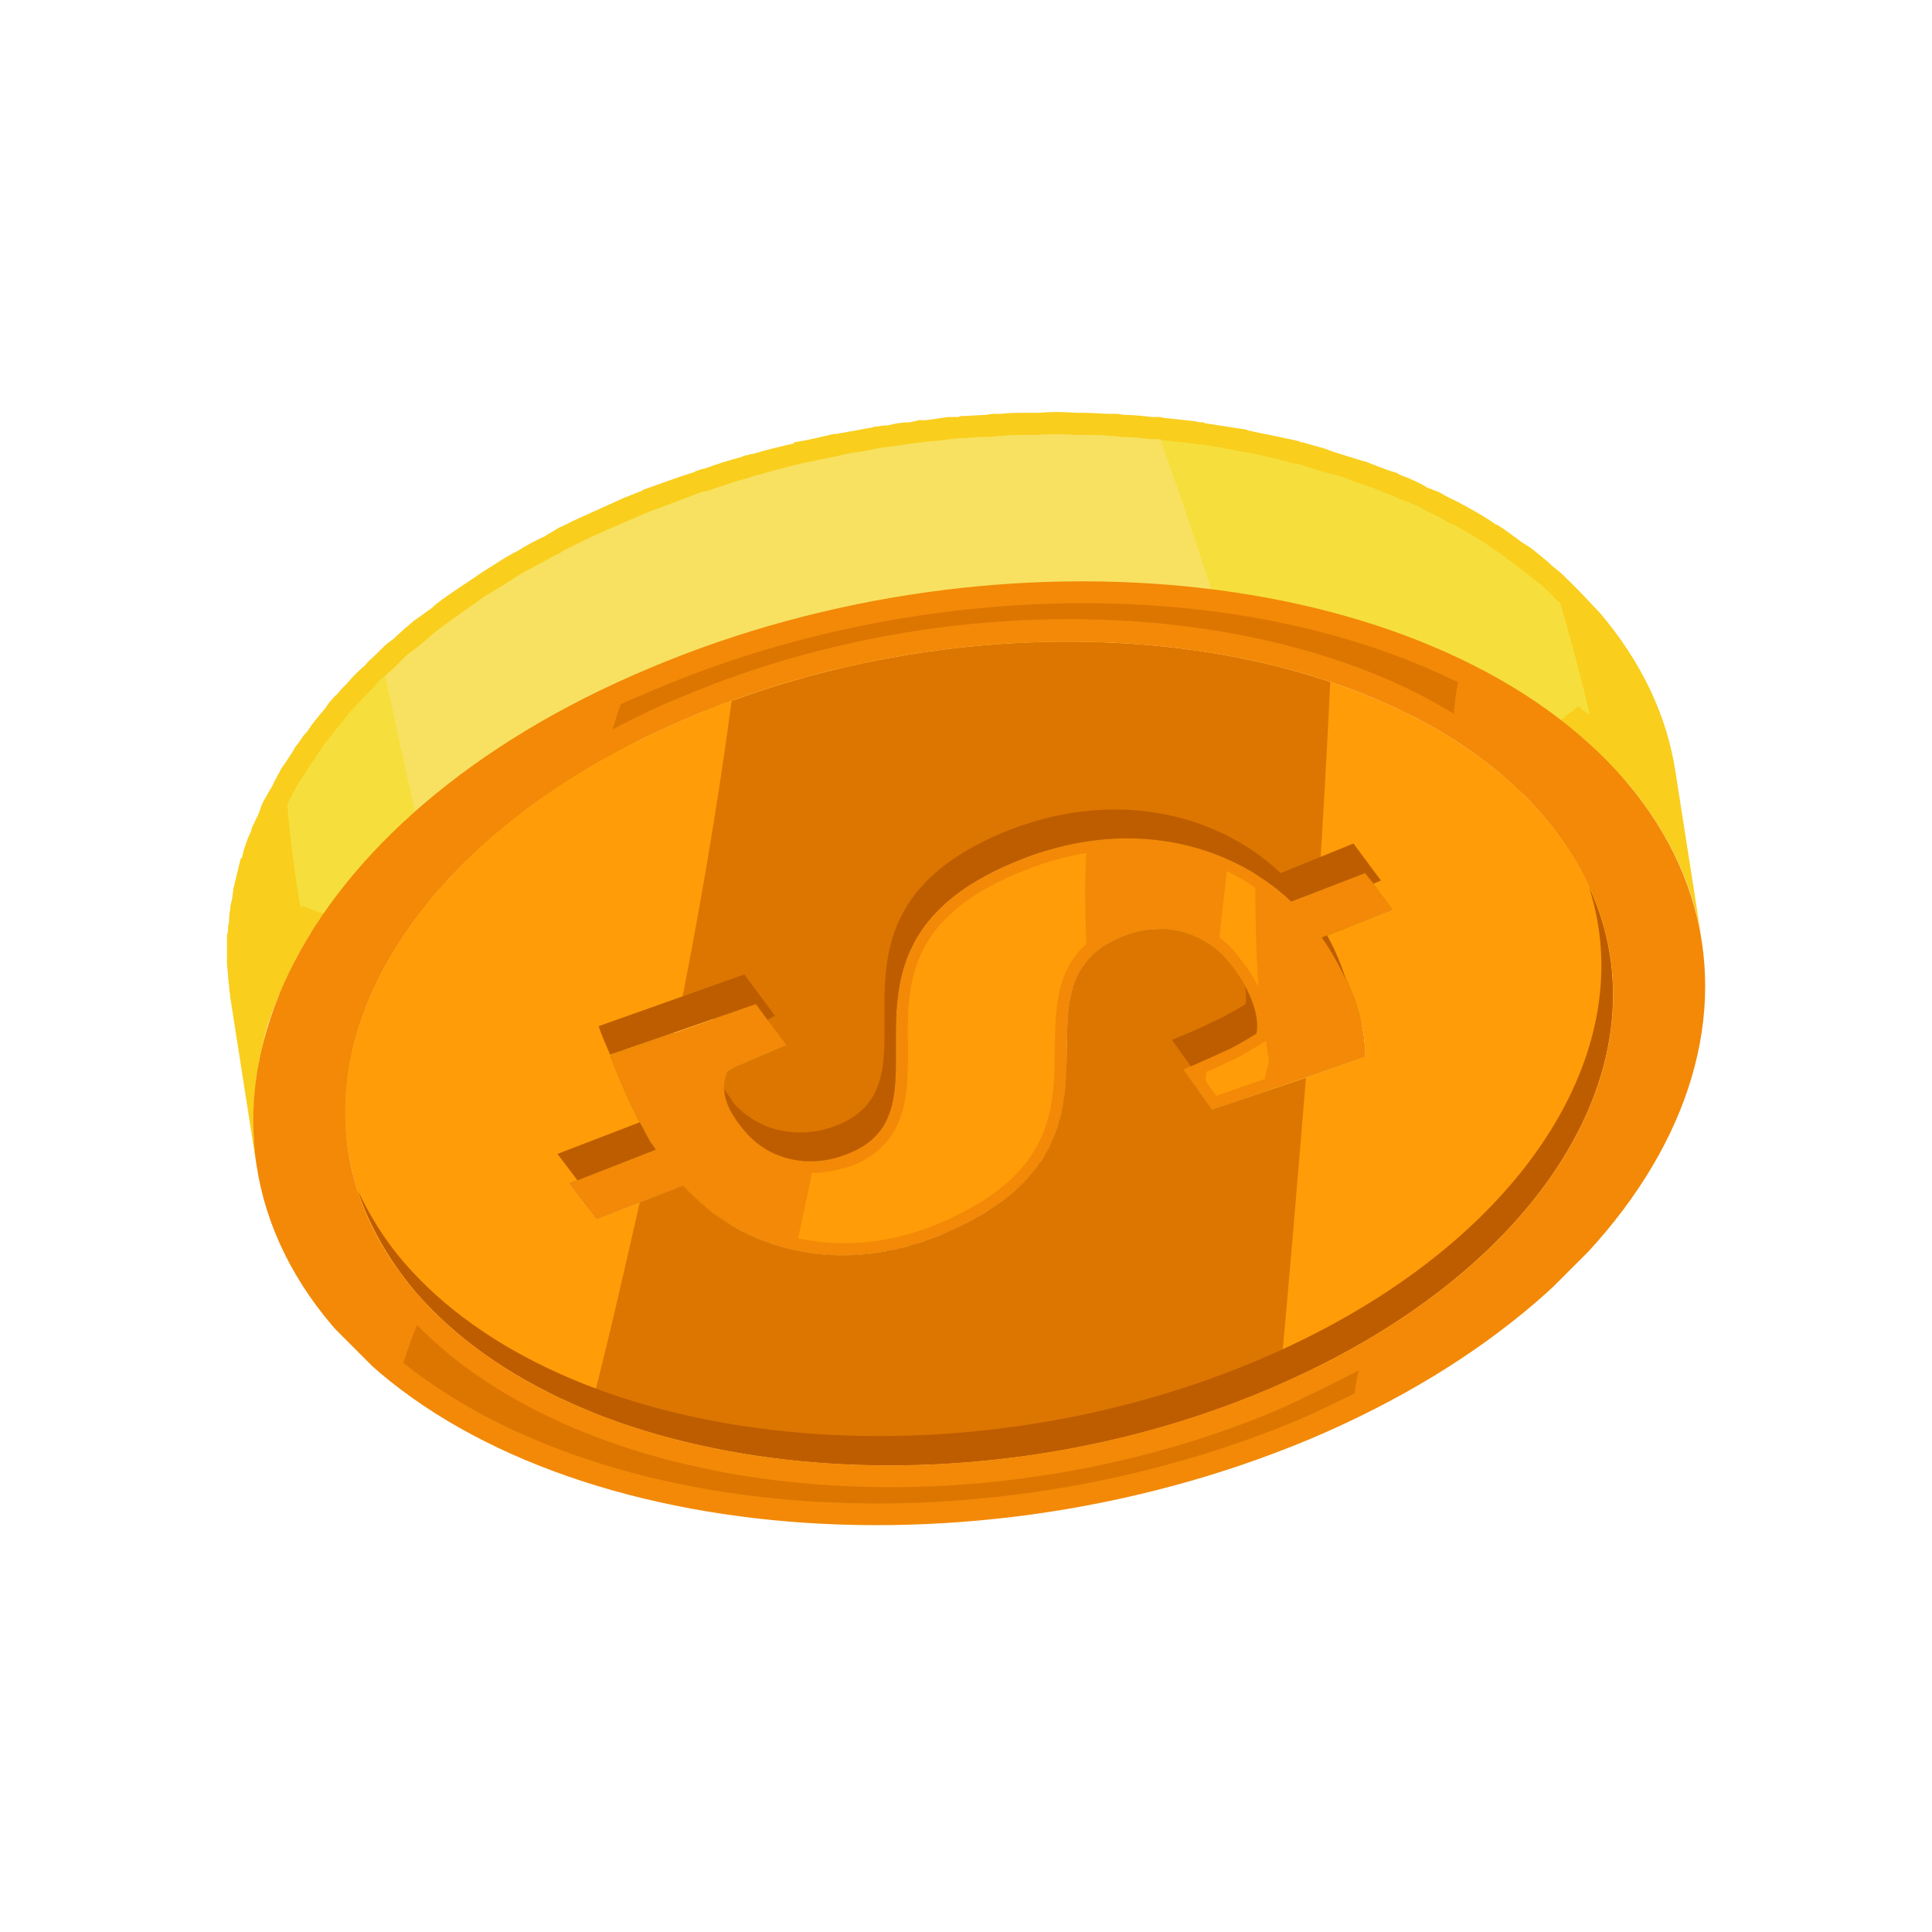 <?xml version="1.0" encoding="UTF-8"?><svg xmlns="http://www.w3.org/2000/svg" xmlns:xlink="http://www.w3.org/1999/xlink" clip-rule="evenodd" stroke-miterlimit="4.00" viewBox="0 0 183 183"><desc>SVG generated by Keynote</desc><defs></defs><g transform="matrix(1.00, 0.00, -0.00, -1.00, 0.0, 183.0)"><g><clipPath id="clip-375"><path d="M 181.3 95.3 L 95.6 181.1 L 1.7 87.2 L 87.4 1.4 Z M 181.3 95.3 "></path></clipPath><g clip-path="url(#clip-375)"><g><clipPath id="clip-376"><path d="M 87.4 1.4 L 1.7 87.2 L 95.6 181.1 L 181.3 95.3 Z M 87.4 1.4 "></path></clipPath><g clip-path="url(#clip-376)"><path d="M 98.6 101.4 C 98.6 101.4 98.6 101.4 98.6 101.4 C 98.6 101.4 98.6 101.4 98.6 101.4 C 98.5 100.9 98.5 100.3 98.5 99.8 C 98.5 99.0 98.5 98.1 98.5 97.3 C 98.5 97.2 98.5 97.1 98.5 97.0 C 98.4 96.4 98.4 95.8 98.3 95.2 C 98.3 95.1 98.3 95.0 98.3 94.9 C 98.2 94.6 98.2 94.2 98.1 93.9 C 98.1 93.8 98.1 93.7 98.0 93.6 C 98.0 93.3 97.9 92.9 97.8 92.6 C 97.8 92.6 97.8 92.5 97.7 92.5 C 97.7 92.3 97.6 92.2 97.6 92.1 C 97.5 91.9 97.5 91.7 97.4 91.5 C 97.4 91.4 97.3 91.3 97.3 91.2 C 97.2 91.0 97.1 90.7 97.0 90.5 C 96.9 90.4 96.8 90.3 96.8 90.2 C 96.7 90.0 96.6 89.7 96.4 89.5 C 96.3 89.4 96.2 89.2 96.2 89.1 C 96.0 88.9 95.9 88.7 95.8 88.6 C 95.7 88.4 95.5 88.2 95.4 88.0 C 95.2 87.9 95.1 87.7 95.0 87.6 C 94.7 87.2 94.3 86.8 93.9 86.4 C 93.7 86.2 93.4 86.0 93.2 85.8 C 93.1 85.7 93.0 85.6 92.9 85.6 C 92.8 85.5 92.8 85.5 92.7 85.5 C 92.5 85.3 92.2 85.1 91.9 84.9 C 91.7 84.8 91.6 84.6 91.4 84.5 C 91.2 84.4 90.9 84.2 90.7 84.1 C 90.5 84.0 90.3 83.9 90.1 83.8 C 89.9 83.6 89.6 83.5 89.4 83.3 C 89.2 83.2 89.0 83.2 88.8 83.1 C 88.2 82.7 87.5 82.4 86.8 82.1 C 86.3 81.9 85.8 81.7 85.3 81.6 C 85.2 81.5 85.1 81.5 85.0 81.4 C 84.9 81.4 84.9 81.4 84.9 81.4 C 84.9 82.2 84.9 83.0 84.9 83.8 C 84.9 84.8 84.9 85.8 84.9 86.8 C 84.9 86.8 84.9 86.9 84.9 86.9 C 84.9 87.5 85.0 88.1 85.1 88.6 C 85.1 88.7 85.1 88.8 85.1 88.9 C 85.2 89.3 85.2 89.8 85.3 90.2 C 85.3 90.2 85.3 90.2 85.3 90.2 C 85.4 90.6 85.5 90.9 85.6 91.3 C 85.6 91.4 85.7 91.6 85.8 91.7 C 85.8 91.9 85.9 92.1 85.9 92.3 C 86.0 92.5 86.1 92.7 86.2 92.9 C 86.2 93.0 86.3 93.1 86.4 93.2 C 86.5 93.5 86.6 93.8 86.8 94.1 C 86.8 94.1 86.8 94.2 86.9 94.2 C 87.0 94.5 87.3 94.8 87.5 95.2 C 87.7 95.5 88.0 95.8 88.3 96.1 C 88.3 96.2 88.3 96.2 88.3 96.2 C 88.6 96.5 89.0 96.9 89.4 97.3 C 89.6 97.4 89.7 97.6 89.9 97.8 C 90.1 97.9 90.2 98.0 90.3 98.1 C 90.6 98.3 90.9 98.5 91.1 98.7 C 91.2 98.8 91.3 98.8 91.4 98.9 C 91.8 99.2 92.3 99.4 92.7 99.7 C 92.8 99.8 92.9 99.8 93.0 99.9 C 93.4 100.1 93.7 100.3 94.1 100.5 C 94.7 100.8 95.3 101.1 96.0 101.3 C 96.5 101.6 97.0 101.7 97.5 101.9 C 97.7 102.0 97.8 102.0 98.0 102.1 C 98.2 102.2 98.4 102.2 98.6 102.3 C 98.6 102.3 98.6 102.3 98.6 102.2 C 98.6 102.1 98.6 102.0 98.6 101.9 C 98.6 101.8 98.6 101.6 98.6 101.4 M 66.1 83.3 C 66.1 83.4 66.0 83.5 65.9 83.5 C 65.3 83.9 64.7 84.4 64.1 84.8 C 64.0 84.9 63.9 85.0 63.8 85.1 L 63.8 85.2 L 67.5 86.5 L 68.2 82.2 C 68.1 82.2 68.0 82.3 67.9 82.4 C 67.3 82.7 66.7 83.0 66.1 83.3 M 124.5 98.4 L 124.5 98.1 L 117.6 95.7 L 116.7 101.4 C 116.8 101.4 116.8 101.3 116.9 101.3 C 117.5 101.0 118.1 100.7 118.7 100.4 C 118.8 100.3 118.9 100.2 119.0 100.1 C 119.5 99.8 119.9 99.5 120.4 99.2 C 120.5 99.1 120.7 99.0 120.8 98.9 C 121.3 98.5 121.9 98.0 122.3 97.6 Z M 129.3 83.0 C 129.3 83.0 129.3 83.1 129.3 83.1 C 129.3 83.2 129.3 83.4 129.3 83.5 C 129.3 83.5 129.3 83.5 129.3 83.5 C 129.3 83.8 129.2 84.1 129.2 84.4 C 129.2 84.5 129.2 84.5 129.2 84.6 C 129.2 84.7 129.1 84.9 129.1 85.1 L 127.6 95.1 L 131.9 96.8 L 131.9 96.8 L 129.4 112.8 L 126.8 116.3 L 119.9 113.6 C 119.4 114.1 118.9 114.5 118.3 114.9 C 118.2 115.0 118.0 115.1 117.9 115.2 C 117.4 115.5 117.0 115.9 116.5 116.2 C 116.4 116.2 116.3 116.3 116.2 116.4 C 115.6 116.7 115.0 117.0 114.4 117.3 C 114.2 117.4 114.1 117.5 113.9 117.5 C 113.4 117.8 112.9 118.0 112.4 118.2 C 112.3 118.2 112.2 118.2 112.1 118.3 C 112.0 118.3 111.9 118.3 111.8 118.4 C 111.5 118.5 111.1 118.6 110.8 118.7 C 110.6 118.7 110.5 118.8 110.3 118.8 C 110.2 118.8 110.1 118.9 110.1 118.9 C 109.9 118.9 109.7 119.0 109.5 119.0 C 109.3 119.0 109.1 119.1 108.9 119.1 C 108.7 119.2 108.6 119.2 108.5 119.2 C 108.3 119.2 108.2 119.3 108.0 119.3 C 107.9 119.3 107.8 119.3 107.7 119.3 C 107.3 119.4 107.0 119.4 106.6 119.5 C 106.6 119.5 106.6 119.5 106.6 119.5 C 106.5 119.5 106.5 119.5 106.4 119.5 C 106.2 119.5 105.9 119.5 105.6 119.6 C 105.4 119.6 105.1 119.6 104.8 119.6 C 104.8 119.6 104.8 119.6 104.7 119.6 C 104.7 119.6 104.7 119.6 104.7 119.6 C 104.4 119.6 104.1 119.6 103.8 119.6 C 103.5 119.6 103.2 119.6 103.0 119.6 C 103.0 119.6 102.9 119.6 102.9 119.6 C 102.9 119.6 102.9 119.6 102.9 119.6 C 102.6 119.5 102.3 119.5 102.0 119.5 C 101.7 119.5 101.4 119.4 101.1 119.4 L 101.1 119.4 C 101.1 119.4 101.1 119.4 101.1 119.4 C 100.8 119.4 100.5 119.3 100.2 119.3 C 99.9 119.2 99.6 119.2 99.3 119.1 C 99.3 119.1 99.2 119.1 99.2 119.1 C 99.2 119.1 99.2 119.1 99.2 119.1 C 98.8 119.0 98.5 119.0 98.2 118.9 C 97.9 118.8 97.8 118.8 97.6 118.7 C 97.4 118.7 97.3 118.7 97.2 118.6 C 97.1 118.6 97.1 118.6 97.0 118.6 C 96.5 118.4 96.1 118.3 95.6 118.2 C 95.6 118.1 95.6 118.1 95.5 118.1 C 95.4 118.1 95.2 118.0 95.0 117.9 C 94.7 117.8 94.3 117.7 94.0 117.5 C 93.8 117.5 93.7 117.4 93.5 117.4 C 92.8 117.1 92.2 116.8 91.6 116.5 C 91.5 116.4 91.5 116.4 91.4 116.4 C 91.1 116.2 90.8 116.1 90.6 115.9 C 90.4 115.8 90.3 115.8 90.2 115.7 C 89.8 115.5 89.3 115.2 88.9 114.9 C 88.8 114.8 88.7 114.8 88.7 114.7 C 88.4 114.5 88.1 114.3 87.8 114.1 C 87.7 114.0 87.6 113.9 87.4 113.8 C 87.3 113.7 87.1 113.5 87.0 113.4 C 87.0 113.4 86.9 113.3 86.9 113.3 C 86.5 112.9 86.1 112.6 85.8 112.2 C 85.8 112.2 85.8 112.2 85.8 112.2 L 85.8 112.2 C 85.5 111.8 85.2 111.5 85.0 111.2 C 85.0 111.2 85.0 111.2 85.0 111.1 C 84.8 110.8 84.6 110.5 84.4 110.2 C 84.4 110.2 84.4 110.2 84.4 110.2 C 84.3 110.2 84.3 110.2 84.3 110.1 C 84.2 109.9 84.0 109.6 83.9 109.3 C 83.9 109.3 83.9 109.3 83.9 109.3 C 83.8 109.1 83.8 109.0 83.7 108.9 C 83.6 108.7 83.5 108.5 83.5 108.4 C 83.5 108.3 83.5 108.3 83.4 108.3 C 83.4 108.1 83.3 107.9 83.3 107.8 C 83.2 107.6 83.2 107.5 83.1 107.4 C 83.1 107.3 83.1 107.3 83.1 107.3 C 83.0 106.9 82.9 106.6 82.8 106.2 C 82.8 106.2 82.8 106.2 82.8 106.2 C 82.8 106.2 82.8 106.2 82.8 106.2 C 82.7 105.8 82.7 105.4 82.6 104.9 C 82.6 104.9 82.6 104.8 82.6 104.8 C 82.6 104.8 82.6 104.7 82.6 104.6 C 82.5 104.1 82.4 103.5 82.4 102.9 C 82.4 102.9 82.4 102.9 82.4 102.9 C 82.4 102.8 82.4 102.8 82.4 102.8 C 82.4 101.8 82.4 100.8 82.4 99.8 C 82.4 98.8 82.4 97.9 82.3 97.0 C 82.3 96.9 82.3 96.9 82.3 96.8 C 82.3 96.4 82.3 95.9 82.2 95.5 C 82.2 95.5 82.2 95.4 82.2 95.3 C 82.2 95.1 82.1 94.9 82.1 94.7 C 82.0 94.5 82.0 94.3 82.0 94.1 C 81.9 94.1 81.9 94.0 81.9 93.9 C 81.8 93.7 81.8 93.5 81.7 93.3 C 81.7 93.2 81.6 93.2 81.6 93.1 C 81.5 93.0 81.5 92.8 81.4 92.6 C 81.3 92.6 81.3 92.5 81.3 92.5 C 81.2 92.3 81.1 92.1 80.9 91.9 C 80.9 91.9 80.9 91.8 80.8 91.8 C 80.7 91.7 80.6 91.5 80.5 91.4 C 80.4 91.3 80.3 91.2 80.1 91.1 C 80.0 91.0 80.0 90.9 79.9 90.8 C 79.6 90.6 79.3 90.4 78.9 90.2 C 78.6 90.0 78.4 89.9 78.0 89.8 C 77.6 89.6 77.1 89.4 76.7 89.3 C 76.6 89.3 76.6 89.3 76.6 89.3 C 76.2 89.2 75.7 89.1 75.2 89.0 C 75.2 89.0 75.2 89.0 75.2 89.0 C 74.8 89.0 74.3 89.0 73.9 89.0 C 73.8 89.0 73.7 89.0 73.7 89.0 L 72.0 100.0 L 69.1 103.9 L 55.3 99.0 L 56.8 89.0 L 51.4 87.0 L 53.9 70.9 L 56.5 67.5 L 64.7 70.7 C 65.2 70.1 65.7 69.6 66.3 69.1 C 66.4 69.0 66.5 68.9 66.6 68.8 C 67.2 68.4 67.8 67.9 68.4 67.5 C 68.4 67.5 68.5 67.4 68.6 67.3 C 69.2 67.0 69.8 66.7 70.4 66.4 C 70.5 66.3 70.6 66.2 70.7 66.2 C 71.4 65.9 72.0 65.6 72.7 65.3 C 72.8 65.3 72.8 65.3 72.9 65.3 C 73.1 65.2 73.2 65.2 73.4 65.1 C 73.6 65.0 73.9 64.9 74.2 64.9 C 74.3 64.8 74.4 64.8 74.5 64.8 C 74.7 64.7 74.9 64.7 75.2 64.6 C 75.3 64.6 75.4 64.6 75.6 64.5 C 75.6 64.5 75.6 64.5 75.7 64.5 C 76.0 64.4 76.4 64.4 76.7 64.3 C 76.8 64.3 76.9 64.3 77.0 64.3 C 77.0 64.3 77.1 64.3 77.2 64.3 C 77.4 64.2 77.5 64.2 77.6 64.2 C 77.9 64.2 78.2 64.2 78.5 64.1 C 78.6 64.1 78.6 64.1 78.7 64.1 C 78.7 64.1 78.8 64.1 78.8 64.1 C 79.0 64.1 79.2 64.1 79.3 64.1 C 79.6 64.1 79.9 64.1 80.1 64.1 C 80.2 64.1 80.3 64.1 80.3 64.1 C 80.4 64.1 80.5 64.1 80.5 64.1 C 80.7 64.1 80.8 64.1 80.9 64.1 C 81.2 64.1 81.4 64.2 81.7 64.2 C 81.8 64.2 81.9 64.2 82.1 64.2 C 82.1 64.2 82.2 64.2 82.2 64.2 C 82.3 64.3 82.4 64.3 82.5 64.3 C 82.8 64.3 83.0 64.3 83.3 64.4 C 83.5 64.4 83.6 64.4 83.8 64.5 C 83.9 64.5 83.9 64.5 84.0 64.5 C 84.1 64.5 84.1 64.5 84.2 64.5 C 84.5 64.6 84.8 64.7 85.1 64.7 C 85.3 64.8 85.4 64.8 85.5 64.9 C 85.6 64.9 85.7 64.9 85.8 64.9 C 85.9 65.0 86.1 65.0 86.2 65.0 C 86.6 65.1 87.0 65.3 87.4 65.4 C 87.4 65.4 87.4 65.4 87.4 65.4 C 87.6 65.5 87.7 65.5 87.8 65.5 C 88.2 65.7 88.5 65.8 88.9 66.0 C 89.0 66.0 89.2 66.1 89.3 66.1 C 90.0 66.4 90.7 66.7 91.3 67.0 C 91.4 67.1 91.5 67.1 91.5 67.2 C 91.7 67.2 91.8 67.3 91.9 67.3 C 92.1 67.5 92.4 67.6 92.6 67.7 C 92.8 67.9 93.0 68.0 93.2 68.1 C 93.4 68.2 93.7 68.4 93.9 68.5 C 94.1 68.6 94.2 68.7 94.4 68.9 C 94.5 68.9 94.6 69.0 94.6 69.0 C 94.8 69.2 95.0 69.3 95.2 69.5 C 95.3 69.5 95.3 69.5 95.4 69.6 C 95.4 69.6 95.4 69.6 95.4 69.6 C 95.4 69.6 95.4 69.6 95.4 69.6 C 95.4 69.6 95.4 69.6 95.4 69.6 C 95.5 69.7 95.6 69.7 95.6 69.8 C 95.9 70.0 96.1 70.2 96.3 70.4 C 96.3 70.4 96.4 70.4 96.4 70.4 C 96.8 70.8 97.2 71.2 97.5 71.6 C 97.5 71.6 97.5 71.6 97.6 71.6 C 97.7 71.8 97.8 71.9 97.9 72.0 C 98.0 72.2 98.2 72.4 98.3 72.6 C 98.3 72.6 98.3 72.6 98.4 72.6 C 98.5 72.8 98.5 72.9 98.6 73.1 C 98.7 73.2 98.8 73.4 98.9 73.5 C 98.9 73.5 99.0 73.6 99.0 73.6 C 99.1 73.8 99.2 74.0 99.3 74.2 C 99.3 74.3 99.4 74.4 99.4 74.5 C 99.5 74.5 99.5 74.5 99.5 74.5 C 99.6 74.8 99.7 75.0 99.8 75.2 C 99.8 75.3 99.9 75.4 99.9 75.5 C 99.9 75.5 99.9 75.5 99.9 75.5 C 100.0 75.7 100.0 75.9 100.1 76.0 C 100.1 76.2 100.2 76.3 100.2 76.5 C 100.2 76.5 100.2 76.5 100.2 76.5 C 100.2 76.5 100.3 76.5 100.3 76.6 C 100.4 76.9 100.5 77.3 100.5 77.6 C 100.5 77.6 100.5 77.6 100.5 77.7 C 100.6 77.7 100.6 77.8 100.6 77.9 C 100.7 78.2 100.7 78.6 100.8 78.9 C 100.8 79.0 100.8 79.0 100.8 79.1 C 100.8 79.1 100.8 79.2 100.8 79.2 C 100.9 79.8 100.9 80.4 101.0 81.0 C 101.0 81.1 101.0 81.1 101.0 81.1 C 101.0 81.2 101.0 81.2 101.0 81.3 C 101.0 82.1 101.0 82.9 101.0 83.8 C 101.0 84.5 101.1 85.2 101.1 85.9 C 101.1 86.1 101.1 86.3 101.1 86.4 C 101.1 86.7 101.2 87.0 101.2 87.3 C 101.2 87.6 101.2 87.8 101.3 88.0 C 101.3 88.1 101.3 88.2 101.3 88.3 C 101.4 88.6 101.4 89.0 101.5 89.3 C 101.5 89.3 101.5 89.4 101.6 89.4 C 101.7 89.8 101.8 90.1 102.0 90.5 C 102.0 90.5 102.0 90.5 102.0 90.6 C 102.2 90.9 102.4 91.3 102.6 91.6 C 102.6 91.6 102.6 91.6 102.6 91.6 C 102.8 91.9 103.1 92.2 103.3 92.4 C 103.4 92.5 103.5 92.6 103.6 92.6 C 103.7 92.8 103.9 92.9 104.0 93.0 C 104.3 93.2 104.6 93.4 104.9 93.6 C 105.2 93.8 105.6 94.0 106.1 94.2 C 106.6 94.4 107.1 94.6 107.6 94.7 C 107.6 94.7 107.6 94.7 107.6 94.7 C 108.2 94.8 108.6 94.9 109.1 95.0 C 109.1 95.0 109.1 95.0 109.2 95.0 C 109.5 95.0 109.7 95.0 110.0 95.0 L 112.1 81.7 L 114.8 77.9 L 129.3 82.9 C 129.3 82.9 129.3 82.9 129.3 82.9 C 129.3 82.9 129.3 83.0 129.3 83.0 " fill="#855F13"></path><path d="M 149.9 100.3 C 149.8 100.2 149.8 100.2 149.8 100.1 C 149.7 99.6 149.6 99.0 149.5 98.5 C 149.4 98.2 149.3 97.8 149.2 97.5 C 149.1 97.1 149.0 96.8 148.9 96.4 C 148.8 96.0 148.6 95.7 148.5 95.3 C 148.3 94.9 148.2 94.6 148.1 94.2 C 147.9 93.8 147.7 93.4 147.5 93.0 C 147.4 92.6 147.2 92.3 147.0 92.0 C 146.8 91.5 146.5 91.0 146.2 90.5 C 146.1 90.2 145.9 89.9 145.7 89.6 C 145.3 88.8 144.7 88.0 144.2 87.2 C 144.1 87.2 144.1 87.2 144.1 87.1 C 143.4 86.2 142.7 85.2 141.9 84.3 C 141.7 84.1 141.4 83.8 141.2 83.5 C 140.8 83.1 140.5 82.7 140.1 82.3 C 139.8 82.0 139.5 81.7 139.2 81.4 C 138.8 81.0 138.4 80.6 137.9 80.2 C 137.6 79.9 137.4 79.6 137.1 79.4 C 136.2 78.6 135.2 77.8 134.3 77.0 C 134.1 76.9 133.9 76.8 133.8 76.6 C 132.9 76.0 132.0 75.4 131.1 74.7 C 130.8 74.5 130.5 74.3 130.2 74.1 C 129.3 73.5 128.3 72.8 127.2 72.2 C 127.1 72.1 127.0 72.1 126.8 72.0 C 125.7 71.3 124.4 70.6 123.2 70.0 C 122.6 69.7 122.1 69.4 121.5 69.1 C 121.2 69.0 120.9 68.8 120.5 68.7 C 119.6 68.2 118.6 67.8 117.6 67.4 C 116.9 67.1 116.2 66.8 115.6 66.6 C 114.4 66.1 113.3 65.7 112.1 65.3 C 111.8 65.2 111.4 65.0 111.0 64.9 C 110.0 64.6 108.9 64.2 107.9 63.9 C 107.6 63.9 107.4 63.8 107.1 63.7 C 105.9 63.4 104.6 63.0 103.4 62.7 C 103.4 62.7 103.4 62.7 103.4 62.7 C 103.3 62.7 103.1 62.7 103.0 62.7 C 101.9 62.4 100.9 62.2 99.8 62.0 C 99.6 61.9 99.3 61.9 99.1 61.8 C 98.2 61.7 97.2 61.5 96.2 61.3 C 95.9 61.3 95.5 61.2 95.1 61.2 C 94.3 61.1 93.5 61.0 92.7 60.9 C 92.3 60.8 91.9 60.8 91.4 60.7 C 90.7 60.7 90.0 60.6 89.3 60.5 C 88.8 60.5 88.3 60.5 87.9 60.4 C 87.2 60.4 86.5 60.3 85.8 60.3 C 85.3 60.3 84.9 60.3 84.4 60.3 C 83.7 60.2 83.0 60.2 82.4 60.2 C 81.9 60.2 81.4 60.2 80.9 60.2 C 80.3 60.2 79.6 60.3 79.0 60.3 C 78.5 60.3 77.9 60.3 77.4 60.3 C 76.8 60.4 76.2 60.4 75.6 60.4 C 75.0 60.5 74.5 60.5 73.9 60.6 C 73.3 60.6 72.8 60.7 72.3 60.7 C 71.6 60.8 71.0 60.9 70.3 61.0 C 69.8 61.0 69.3 61.1 68.8 61.2 C 68.1 61.3 67.3 61.4 66.6 61.6 C 66.1 61.7 65.7 61.7 65.2 61.8 C 64.1 62.1 62.9 62.3 61.8 62.6 C 61.6 62.7 61.5 62.7 61.3 62.7 C 59.8 63.1 58.2 63.6 56.7 64.1 C 56.1 64.3 55.4 64.6 54.7 64.8 C 54.4 65.0 54.0 65.1 53.7 65.2 C 52.6 65.7 51.6 66.1 50.6 66.6 C 50.6 66.6 50.6 66.6 50.5 66.6 C 49.5 67.1 48.5 67.6 47.6 68.1 C 47.3 68.3 47.0 68.5 46.7 68.7 C 46.0 69.0 45.4 69.4 44.8 69.8 C 44.5 70.1 44.1 70.3 43.8 70.5 C 43.2 70.9 42.7 71.3 42.1 71.7 C 41.8 72.0 41.5 72.2 41.2 72.4 C 40.7 72.9 40.2 73.4 39.6 73.9 C 39.4 74.1 39.1 74.3 38.9 74.5 C 38.2 75.2 37.5 76.0 36.8 76.7 C 35.3 78.5 34.1 80.3 33.1 82.2 C 33.2 82.4 33.2 82.6 33.3 82.8 C 33.4 83.7 33.6 84.5 33.9 85.3 C 33.9 85.4 33.9 85.4 33.9 85.4 C 34.2 86.3 34.5 87.1 34.8 88.0 C 35.0 88.3 35.1 88.6 35.2 88.9 C 35.5 89.5 35.7 90.0 36.0 90.6 C 36.2 91.0 36.4 91.4 36.6 91.7 C 36.9 92.2 37.2 92.7 37.5 93.2 C 37.8 93.7 38.1 94.1 38.4 94.6 C 38.7 95.0 39.0 95.5 39.3 95.9 C 39.8 96.5 40.3 97.1 40.8 97.8 C 41.1 98.2 41.4 98.6 41.8 98.9 C 42.1 99.2 42.3 99.6 42.6 99.9 C 43.1 100.4 43.6 100.9 44.1 101.4 C 44.4 101.7 44.8 102.0 45.1 102.3 C 45.5 102.7 46.0 103.1 46.5 103.6 C 47.0 104.0 47.6 104.5 48.2 105.0 C 48.7 105.4 49.1 105.7 49.6 106.1 C 50.2 106.6 50.8 107.0 51.5 107.5 C 52.0 107.8 52.5 108.2 53.0 108.5 C 53.7 109.0 54.4 109.4 55.1 109.8 C 55.6 110.2 56.2 110.5 56.7 110.8 C 57.5 111.2 58.2 111.6 59.0 112.0 C 59.6 112.4 60.3 112.7 60.9 113.1 C 61.2 113.2 61.5 113.3 61.8 113.5 C 62.9 114.0 64.2 114.6 65.4 115.1 C 66.0 115.4 66.6 115.6 67.2 115.8 C 68.6 116.4 70.0 116.9 71.4 117.4 C 71.7 117.5 71.9 117.5 72.1 117.6 C 73.2 118.0 74.2 118.3 75.3 118.6 C 75.6 118.7 75.9 118.8 76.2 118.8 C 77.3 119.2 78.5 119.5 79.6 119.7 C 79.6 119.7 79.6 119.7 79.6 119.7 C 80.7 120.0 81.8 120.2 82.9 120.4 C 83.3 120.5 83.6 120.6 84.0 120.7 C 84.7 120.8 85.4 120.9 86.1 121.0 C 86.5 121.1 86.9 121.1 87.3 121.2 C 88.0 121.3 88.6 121.4 89.2 121.5 C 89.7 121.5 90.1 121.6 90.5 121.6 C 91.1 121.7 91.8 121.8 92.4 121.8 C 92.8 121.9 93.2 121.9 93.6 121.9 C 94.3 122.0 94.9 122.0 95.5 122.1 C 95.9 122.1 96.3 122.1 96.7 122.1 C 97.4 122.2 98.2 122.2 98.9 122.2 C 99.2 122.2 99.5 122.2 99.8 122.2 C 100.8 122.3 101.9 122.3 102.9 122.2 C 103.1 122.2 103.2 122.2 103.4 122.2 C 104.3 122.2 105.1 122.2 106.0 122.1 C 106.3 122.1 106.7 122.1 107.0 122.1 C 107.7 122.0 108.5 122.0 109.2 121.9 C 109.6 121.9 109.9 121.8 110.3 121.8 C 111.1 121.7 112.0 121.6 112.8 121.5 C 113.1 121.4 113.3 121.4 113.6 121.4 C 114.8 121.2 115.9 121.0 117.0 120.8 C 117.2 120.7 117.5 120.7 117.7 120.7 C 118.9 120.4 120.2 120.1 121.4 119.8 C 121.5 119.8 121.6 119.8 121.7 119.8 C 123.4 119.3 125.1 118.8 126.7 118.2 C 126.8 118.2 126.8 118.2 126.8 118.2 C 127.7 117.9 128.6 117.5 129.4 117.2 C 129.7 117.1 130.0 117.0 130.2 116.9 C 130.8 116.6 131.4 116.3 132.0 116.1 C 132.3 115.9 132.6 115.8 132.9 115.6 C 133.5 115.4 134.1 115.1 134.6 114.8 C 134.9 114.6 135.1 114.5 135.4 114.4 C 136.2 113.9 136.9 113.5 137.7 113.0 C 137.7 113.0 137.7 113.0 137.7 113.0 C 138.5 112.5 139.2 112.0 139.9 111.5 C 140.1 111.3 140.3 111.2 140.5 111.0 C 141.0 110.7 141.5 110.3 141.9 109.9 C 142.2 109.7 142.4 109.5 142.6 109.3 C 143.1 108.9 143.5 108.5 143.9 108.1 C 144.1 107.9 144.3 107.8 144.5 107.6 C 145.1 107.0 145.6 106.4 146.2 105.7 C 147.7 104.0 148.9 102.1 149.9 100.3 M 24.9 107.0 C 24.7 106.6 24.6 106.1 24.4 105.7 C 24.2 105.4 24.1 105.0 23.9 104.7 C 23.9 104.6 23.8 104.5 23.8 104.3 C 23.4 103.5 23.1 102.6 22.9 101.7 C 22.9 101.7 22.9 101.7 22.9 101.7 C 22.8 101.7 22.8 101.7 22.8 101.7 C 22.6 100.9 22.4 100.0 22.2 99.2 C 22.2 99.1 22.1 98.9 22.1 98.8 C 22.1 98.5 22.0 98.2 22.0 97.9 C 21.9 97.5 21.8 97.2 21.8 96.8 C 21.7 96.4 21.7 96.0 21.7 95.7 C 21.6 95.4 21.6 95.1 21.6 94.8 C 21.6 94.7 21.5 94.5 21.5 94.4 C 21.5 93.6 21.5 92.8 21.5 92.0 C 21.5 92.0 21.5 91.9 21.5 91.9 C 21.5 91.8 21.5 91.7 21.5 91.6 C 21.6 90.9 21.6 90.2 21.7 89.6 C 21.7 89.2 21.8 88.9 21.8 88.6 L 24.3 72.6 C 24.2 73.6 24.1 74.6 24.0 75.6 C 24.0 75.7 24.0 75.8 24.0 75.9 C 24.0 76.9 24.0 77.9 24.1 78.8 C 24.1 79.1 24.1 79.4 24.2 79.6 C 24.2 80.4 24.3 81.1 24.5 81.9 C 24.5 82.2 24.5 82.5 24.6 82.7 C 24.8 83.7 25.0 84.7 25.3 85.7 C 25.3 85.7 25.3 85.7 25.3 85.7 C 25.6 86.7 26.0 87.7 26.4 88.7 C 26.6 89.0 26.7 89.4 26.9 89.7 C 27.1 90.4 27.5 91.0 27.8 91.7 C 28.0 92.1 28.2 92.5 28.5 93.0 C 28.8 93.5 29.1 94.1 29.5 94.7 C 29.8 95.1 30.1 95.5 30.3 96.0 C 30.3 95.8 30.3 95.6 30.3 95.4 C 30.3 95.3 30.3 95.1 30.3 95.0 C 30.2 94.3 30.2 93.6 30.2 92.9 C 30.2 92.9 30.2 92.9 30.2 92.8 C 30.2 92.7 30.3 92.6 30.3 92.5 C 30.3 92.0 30.3 91.4 30.4 90.8 C 30.4 90.5 30.5 90.2 30.5 89.9 C 30.5 89.9 30.5 89.9 30.5 89.9 L 33.0 73.9 C 33.0 73.9 33.0 73.9 33.0 73.9 C 33.2 72.8 33.5 71.6 33.8 70.5 C 34.8 67.1 36.7 63.8 39.3 60.7 C 40.0 60.0 40.7 59.2 41.4 58.5 C 41.6 58.3 41.9 58.1 42.1 57.8 C 42.7 57.4 43.2 56.9 43.7 56.4 C 44.0 56.2 44.3 56.0 44.6 55.7 C 45.2 55.3 45.7 54.9 46.3 54.5 C 46.6 54.3 46.9 54.1 47.3 53.8 C 47.9 53.4 48.5 53.0 49.2 52.7 C 49.5 52.5 49.8 52.3 50.1 52.1 C 51.0 51.6 52.0 51.1 53.0 50.6 C 53.1 50.6 53.1 50.6 53.1 50.6 C 54.1 50.1 55.1 49.6 56.2 49.2 C 56.5 49.1 56.9 49.0 57.2 48.8 C 57.7 48.6 58.2 48.4 58.8 48.3 C 58.9 48.2 59.1 48.2 59.2 48.1 C 60.7 47.6 62.2 47.1 63.7 46.7 C 63.7 46.7 63.8 46.7 63.8 46.7 C 63.9 46.7 63.9 46.7 63.9 46.7 C 64.0 46.7 64.2 46.6 64.3 46.6 C 65.4 46.3 66.5 46.1 67.7 45.8 C 67.9 45.8 68.0 45.7 68.2 45.7 C 68.5 45.7 68.8 45.6 69.0 45.6 C 69.8 45.4 70.5 45.3 71.3 45.2 C 71.6 45.2 71.8 45.1 72.1 45.1 C 72.3 45.0 72.6 45.0 72.8 45.0 C 73.4 44.9 74.1 44.8 74.7 44.7 C 75.1 44.7 75.4 44.7 75.7 44.6 C 75.9 44.6 76.2 44.6 76.4 44.6 C 77.0 44.5 77.5 44.5 78.1 44.4 C 78.5 44.4 78.8 44.4 79.2 44.3 C 79.4 44.3 79.7 44.3 79.9 44.3 C 80.4 44.3 81.0 44.3 81.5 44.3 C 81.8 44.2 82.2 44.2 82.5 44.2 C 82.8 44.2 83.1 44.2 83.4 44.2 C 83.9 44.2 84.4 44.2 84.9 44.2 C 85.2 44.2 85.5 44.2 85.8 44.2 C 86.2 44.2 86.5 44.2 86.9 44.3 C 87.3 44.3 87.8 44.3 88.3 44.3 C 88.6 44.3 88.8 44.3 89.1 44.3 C 89.5 44.4 89.9 44.4 90.4 44.4 C 90.8 44.4 91.3 44.5 91.8 44.5 C 91.9 44.5 92.1 44.5 92.3 44.6 C 92.9 44.6 93.4 44.7 93.9 44.7 C 94.4 44.8 94.8 44.8 95.2 44.9 C 95.4 44.9 95.5 44.9 95.6 44.9 C 96.2 45.0 96.9 45.1 97.6 45.2 C 98.0 45.2 98.4 45.3 98.7 45.3 C 98.8 45.3 98.9 45.4 98.9 45.4 C 99.8 45.5 100.7 45.7 101.6 45.8 C 101.8 45.9 102.0 45.9 102.3 46.0 L 102.3 46.0 C 103.4 46.2 104.4 46.4 105.5 46.7 C 105.6 46.7 105.7 46.7 105.9 46.7 L 105.9 46.7 C 105.9 46.7 105.9 46.7 105.9 46.7 C 107.1 47.0 108.4 47.4 109.6 47.7 C 109.6 47.7 109.7 47.7 109.7 47.7 C 109.9 47.8 110.1 47.9 110.4 47.9 C 111.4 48.2 112.5 48.6 113.5 48.9 C 113.6 48.9 113.8 49.0 113.9 49.0 C 114.1 49.1 114.4 49.2 114.6 49.3 C 115.8 49.7 116.9 50.1 118.0 50.5 C 118.3 50.6 118.5 50.7 118.8 50.8 C 119.2 51.0 119.6 51.2 120.1 51.4 C 121.1 51.8 122.1 52.2 123.0 52.7 C 123.3 52.8 123.6 53.0 124.0 53.1 C 124.4 53.3 124.9 53.6 125.3 53.8 C 125.5 53.8 125.6 53.9 125.7 54.0 C 126.9 54.6 128.2 55.3 129.3 56.0 C 129.5 56.0 129.6 56.1 129.7 56.2 C 130.8 56.8 131.8 57.5 132.7 58.1 C 133.0 58.3 133.3 58.5 133.6 58.7 C 134.5 59.3 135.4 60.0 136.2 60.6 C 136.4 60.8 136.6 60.9 136.8 61.0 C 137.7 61.8 138.7 62.6 139.6 63.4 C 139.6 63.4 139.7 63.5 139.8 63.6 C 140.0 63.8 140.2 64.0 140.4 64.2 C 140.9 64.6 141.3 65.0 141.7 65.4 C 142.0 65.7 142.3 66.0 142.6 66.3 C 143.0 66.7 143.3 67.1 143.7 67.5 C 143.8 67.7 144.0 67.8 144.1 68.0 C 144.2 68.1 144.3 68.2 144.4 68.3 C 145.2 69.2 145.9 70.2 146.6 71.1 C 146.6 71.1 146.6 71.1 146.6 71.1 C 146.6 71.2 146.6 71.2 146.7 71.2 C 147.2 72.0 147.7 72.8 148.2 73.6 C 148.3 73.7 148.4 73.8 148.4 73.9 C 148.5 74.1 148.6 74.3 148.7 74.5 C 149.0 75.0 149.3 75.5 149.5 76.0 C 149.6 76.1 149.7 76.3 149.8 76.4 C 149.9 76.6 149.9 76.8 150.0 77.0 C 150.2 77.4 150.4 77.8 150.6 78.2 C 150.6 78.4 150.7 78.6 150.8 78.8 C 150.9 78.9 150.9 79.1 151.0 79.3 C 151.1 79.6 151.2 80.0 151.4 80.4 C 151.4 80.6 151.5 80.8 151.6 81.0 C 151.6 81.2 151.7 81.3 151.7 81.5 C 151.8 81.6 151.8 81.8 151.9 81.9 C 151.9 82.1 151.9 82.3 152.0 82.5 C 152.0 82.7 152.1 83.0 152.2 83.2 C 152.2 83.5 152.3 83.8 152.3 84.1 C 152.4 84.4 152.4 84.6 152.5 84.9 C 152.5 85.1 152.5 85.2 152.5 85.4 C 152.6 85.9 152.6 86.4 152.7 86.9 C 152.7 87.0 152.7 87.2 152.7 87.4 C 152.7 87.4 152.7 87.4 152.7 87.5 C 152.8 88.2 152.8 88.9 152.8 89.6 C 152.8 89.6 152.8 89.7 152.8 89.8 C 152.7 90.0 152.7 90.2 152.7 90.4 C 152.7 90.8 152.7 91.2 152.6 91.7 C 152.6 92.0 152.5 92.3 152.5 92.5 L 152.5 92.5 L 152.5 92.5 L 150.0 108.6 C 149.7 110.5 149.1 112.5 148.2 114.4 C 148.5 114.2 148.8 114.0 149.1 113.8 C 149.3 113.6 149.6 113.3 149.9 113.1 C 150.4 112.7 150.9 112.2 151.4 111.7 C 151.6 111.5 151.8 111.3 152.0 111.1 C 152.7 110.4 153.3 109.7 154.0 109.0 C 158.0 104.3 160.4 99.2 161.2 93.9 L 158.7 109.9 C 157.9 115.2 155.5 120.3 151.5 125.0 C 150.8 125.7 150.2 126.4 149.5 127.1 C 149.3 127.3 149.1 127.5 148.9 127.7 C 148.4 128.2 147.9 128.7 147.4 129.1 C 147.1 129.3 146.8 129.6 146.6 129.8 C 146.1 130.2 145.5 130.7 145.0 131.1 C 144.7 131.3 144.5 131.4 144.2 131.6 C 143.4 132.2 142.6 132.8 141.8 133.3 C 141.8 133.3 141.7 133.3 141.7 133.3 C 140.9 133.9 140.0 134.4 139.1 134.9 C 138.8 135.1 138.5 135.2 138.2 135.4 C 137.6 135.7 136.9 136.0 136.3 136.4 C 135.9 136.5 135.6 136.7 135.2 136.8 C 134.6 137.2 133.9 137.5 133.2 137.8 C 132.9 137.9 132.6 138.0 132.3 138.2 C 131.3 138.5 130.3 138.9 129.3 139.3 C 129.3 139.3 129.2 139.3 129.2 139.3 C 129.2 139.3 129.2 139.3 129.2 139.3 C 128.2 139.6 127.3 139.9 126.3 140.2 C 126.0 140.3 125.8 140.4 125.5 140.5 C 124.8 140.7 124.1 140.9 123.4 141.1 C 123.4 141.1 123.3 141.1 123.3 141.1 C 123.2 141.1 123.1 141.1 123.1 141.2 C 121.7 141.5 120.3 141.8 118.8 142.1 C 118.7 142.1 118.5 142.2 118.4 142.2 C 118.3 142.2 118.2 142.2 118.1 142.3 C 116.8 142.5 115.5 142.7 114.2 142.9 C 114.1 142.9 114.0 143.0 113.9 143.0 C 113.7 143.0 113.5 143.0 113.2 143.1 C 112.3 143.2 111.3 143.3 110.4 143.4 C 110.2 143.4 110.0 143.5 109.8 143.5 C 109.6 143.5 109.3 143.5 109.1 143.5 C 108.3 143.6 107.4 143.7 106.6 143.7 C 106.3 143.7 106.0 143.8 105.8 143.8 C 105.7 143.8 105.6 143.8 105.4 143.8 C 104.5 143.8 103.5 143.9 102.5 143.9 C 102.3 143.9 102.1 143.9 101.9 143.9 C 101.9 143.9 101.9 143.9 101.9 143.9 C 100.7 144.0 99.5 144.0 98.4 143.9 C 98.3 143.9 98.2 143.9 98.2 143.9 C 97.9 143.9 97.6 143.9 97.3 143.9 C 96.5 143.9 95.6 143.9 94.8 143.8 C 94.7 143.8 94.6 143.8 94.5 143.8 C 94.1 143.8 93.8 143.8 93.4 143.7 C 92.7 143.7 92.0 143.6 91.3 143.6 C 91.1 143.6 90.9 143.6 90.8 143.5 C 90.5 143.5 90.1 143.5 89.8 143.5 C 89.1 143.4 88.4 143.3 87.7 143.2 C 87.5 143.2 87.3 143.2 87.0 143.2 C 86.8 143.1 86.5 143.1 86.2 143.0 C 85.5 143.0 84.8 142.9 84.1 142.7 C 83.8 142.7 83.5 142.7 83.2 142.6 C 83.0 142.6 82.8 142.6 82.6 142.5 C 81.8 142.4 81.1 142.2 80.3 142.1 C 80.0 142.0 79.6 142.0 79.3 141.9 C 79.2 141.9 79.1 141.9 79.0 141.9 C 77.7 141.6 76.5 141.3 75.2 141.1 L 75.2 141.1 C 75.2 141.1 75.2 141.0 75.2 141.0 C 73.9 140.7 72.6 140.4 71.3 140.0 C 71.2 140.0 71.0 140.0 70.9 139.9 C 70.6 139.9 70.4 139.8 70.2 139.7 C 69.0 139.4 67.8 139.0 66.7 138.6 C 66.5 138.6 66.3 138.5 66.0 138.4 C 66.0 138.4 65.9 138.4 65.8 138.3 C 64.2 137.8 62.6 137.2 60.9 136.6 C 60.8 136.5 60.6 136.4 60.5 136.4 C 60.0 136.2 59.5 136.0 59.0 135.8 C 57.5 135.1 56.1 134.5 54.8 133.9 C 54.4 133.7 54.1 133.6 53.8 133.4 C 53.5 133.3 53.2 133.1 52.9 133.0 C 52.5 132.7 52.0 132.5 51.6 132.2 C 50.7 131.8 49.8 131.3 49.0 130.8 C 48.4 130.5 47.7 130.1 47.1 129.7 C 46.3 129.2 45.5 128.7 44.8 128.2 C 44.2 127.8 43.6 127.4 43.0 127.0 C 42.3 126.5 41.5 126.0 40.9 125.4 C 40.3 125.0 39.8 124.6 39.2 124.2 C 38.5 123.6 37.9 123.1 37.3 122.5 C 37.0 122.3 36.6 122.0 36.4 121.8 C 36.1 121.5 35.9 121.3 35.7 121.1 C 35.3 120.7 34.9 120.4 34.6 120.0 C 34.0 119.5 33.4 118.9 32.9 118.3 C 32.5 117.9 32.2 117.6 31.9 117.2 C 31.7 117.1 31.6 116.9 31.4 116.7 C 31.2 116.5 31.0 116.2 30.8 115.9 C 30.2 115.2 29.6 114.5 29.1 113.7 C 28.9 113.5 28.7 113.3 28.6 113.1 C 28.4 112.8 28.2 112.5 28.0 112.3 C 27.7 111.7 27.3 111.2 27.0 110.7 C 26.8 110.4 26.6 110.2 26.5 109.9 C 26.3 109.6 26.2 109.3 26.0 109.0 C 25.8 108.5 25.5 108.1 25.3 107.7 C 25.2 107.5 25.0 107.2 24.9 107.0 " fill="#F9CE1D"></path><path d="M 28.5 96.9 C 28.5 97.0 28.6 97.1 28.6 97.2 L 32.4 95.8 L 32.3 94.9 C 32.3 94.2 32.3 93.6 32.3 92.9 L 32.3 92.6 C 32.4 92.1 32.4 91.6 32.5 91.1 C 32.5 90.8 32.5 90.5 32.6 90.3 L 32.8 88.6 C 32.9 88.7 32.9 88.7 32.9 88.8 C 33.0 89.0 33.3 89.7 33.3 89.7 C 33.6 90.3 33.9 91.0 34.2 91.5 C 34.4 92.0 34.6 92.3 34.8 92.7 C 35.1 93.3 35.4 93.8 35.7 94.3 C 36.0 94.8 36.4 95.3 36.7 95.8 C 37.0 96.2 37.3 96.7 37.6 97.1 C 38.1 97.8 38.7 98.4 39.2 99.1 L 39.4 99.4 C 39.7 99.7 39.9 100.0 40.2 100.3 C 40.5 100.6 40.7 100.8 40.9 101.1 L 41.1 101.3 C 41.6 101.8 42.1 102.4 42.7 102.9 C 43.0 103.2 43.3 103.5 43.7 103.8 C 44.1 104.3 44.6 104.7 45.1 105.1 C 45.7 105.6 46.3 106.1 46.9 106.6 C 47.4 107.0 47.9 107.4 48.4 107.8 C 49.0 108.2 49.6 108.7 50.3 109.2 C 50.8 109.5 51.3 109.9 51.9 110.3 C 52.6 110.7 53.3 111.2 54.0 111.6 C 54.6 111.9 55.1 112.3 55.7 112.6 C 56.4 113.0 57.2 113.5 58.0 113.9 L 58.6 114.2 C 59.0 114.4 59.5 114.7 60.0 114.9 L 60.9 115.3 C 62.1 115.9 63.3 116.5 64.6 117.0 C 65.1 117.3 65.6 117.5 66.1 117.7 L 66.4 117.8 C 67.8 118.3 69.3 118.9 70.8 119.4 L 71.5 119.6 C 72.5 119.9 73.6 120.3 74.8 120.6 L 75.6 120.9 C 76.7 121.2 77.9 121.5 79.0 121.7 L 79.2 121.8 L 79.3 121.8 C 80.4 122.1 81.4 122.3 82.5 122.5 L 83.6 122.7 C 84.3 122.8 85.0 123.0 85.7 123.1 L 87.0 123.3 C 87.7 123.4 88.3 123.5 89.0 123.5 L 90.3 123.7 C 90.9 123.8 91.5 123.8 92.2 123.9 L 93.5 124.0 C 94.1 124.1 94.8 124.1 95.4 124.2 L 96.6 124.2 C 97.4 124.3 98.1 124.3 98.9 124.3 L 99.8 124.3 C 100.8 124.4 101.9 124.4 102.9 124.3 L 103.4 124.3 C 104.3 124.3 105.2 124.3 106.1 124.2 L 107.1 124.1 C 107.9 124.1 108.7 124.0 109.4 124.0 L 110.5 123.9 C 111.4 123.8 112.2 123.7 113.1 123.6 L 113.9 123.4 C 115.1 123.3 116.3 123.1 117.4 122.8 L 118.1 122.7 C 119.4 122.4 120.7 122.2 121.9 121.8 L 122.2 121.8 C 124.0 121.3 125.7 120.8 127.5 120.1 C 128.4 119.8 129.3 119.5 130.2 119.1 L 132.1 118.3 L 132.9 118.0 L 133.8 117.5 C 134.4 117.2 135.0 116.9 135.6 116.6 L 136.4 116.2 C 137.2 115.7 138.0 115.3 138.9 114.7 C 139.6 114.2 140.4 113.7 141.1 113.2 L 141.8 112.7 C 142.3 112.3 142.8 111.9 143.3 111.5 C 143.5 111.3 143.7 111.1 144.0 110.9 C 144.4 110.5 144.9 110.1 145.4 109.6 L 146.0 109.0 C 146.6 108.4 147.2 107.8 147.8 107.1 C 147.9 106.9 148.1 106.8 148.2 106.6 L 147.9 108.2 C 147.7 109.9 147.1 111.7 146.3 113.6 L 149.5 116.1 C 149.5 116.1 150.2 115.5 150.4 115.4 C 150.5 115.3 150.6 115.3 150.6 115.2 C 149.8 118.8 148.8 122.3 147.8 125.9 L 147.4 126.2 C 147.0 126.7 146.5 127.1 146.0 127.6 C 145.7 127.8 145.5 128.0 145.2 128.2 C 144.7 128.6 144.2 129.0 143.7 129.4 L 143.0 129.9 C 142.2 130.5 141.5 131.0 140.6 131.6 C 139.8 132.1 138.9 132.6 138.1 133.1 L 137.2 133.5 C 136.6 133.9 136.0 134.2 135.3 134.5 L 134.4 135.0 L 133.5 135.4 C 133.1 135.5 131.5 136.2 131.5 136.2 C 130.5 136.6 129.6 137.0 128.5 137.3 C 127.6 137.7 126.7 138.0 125.7 138.2 L 124.7 138.5 C 124.1 138.7 123.5 138.9 122.8 139.1 L 122.5 139.1 C 121.2 139.5 119.8 139.8 118.4 140.1 L 117.7 140.2 C 116.4 140.5 115.1 140.7 113.9 140.9 L 113.6 140.9 L 113.0 141.0 C 112.0 141.1 111.1 141.2 110.2 141.3 L 109.5 141.4 L 109.0 141.4 C 108.1 141.5 107.3 141.6 106.4 141.6 L 105.3 141.7 C 104.4 141.8 103.4 141.8 102.4 141.8 L 101.8 141.8 C 100.7 141.9 99.5 141.9 98.2 141.8 L 97.3 141.8 C 96.5 141.8 95.7 141.8 94.9 141.7 L 94.6 141.7 L 93.6 141.6 C 92.9 141.6 92.2 141.6 91.5 141.5 L 91.2 141.5 L 90.0 141.4 C 89.3 141.3 88.7 141.2 88.0 141.2 L 87.3 141.1 L 86.5 141.0 C 85.8 140.9 85.1 140.8 84.4 140.7 L 83.5 140.6 L 83.0 140.5 C 82.2 140.3 81.4 140.2 80.7 140.1 L 79.7 139.9 L 79.4 139.8 C 78.2 139.6 77.0 139.3 75.9 139.1 L 75.7 139.0 L 75.5 139.0 C 74.3 138.7 73.1 138.4 71.8 138.0 L 71.4 137.9 L 70.8 137.7 C 69.6 137.4 68.5 137.0 67.3 136.6 L 67.0 136.5 L 66.5 136.4 C 64.9 135.8 63.3 135.2 61.7 134.6 L 61.2 134.4 C 60.7 134.2 60.3 134.0 59.8 133.8 C 58.4 133.2 57.0 132.6 55.7 132.0 L 53.9 131.1 C 53.7 131.0 53.4 130.9 53.2 130.7 L 52.6 130.4 C 51.7 129.9 50.9 129.5 50.0 129.0 C 49.4 128.7 48.8 128.3 48.2 127.9 C 47.4 127.4 46.7 127.0 45.9 126.5 C 45.3 126.1 44.8 125.7 44.2 125.3 C 43.5 124.8 42.8 124.3 42.1 123.8 C 41.6 123.4 41.0 123.0 40.5 122.5 C 39.9 122.0 39.3 121.5 38.6 121.0 L 38.2 120.6 C 38.0 120.5 37.9 120.3 37.8 120.2 C 37.8 120.2 36.4 118.9 36.0 118.6 C 35.5 118.0 34.9 117.4 34.4 116.9 L 33.0 115.4 C 32.9 115.2 32.8 115.1 32.7 115.0 C 32.6 114.9 32.5 114.7 32.4 114.6 C 31.8 113.9 31.3 113.2 30.7 112.5 C 30.6 112.4 30.3 111.9 30.3 111.9 C 30.2 111.8 29.8 111.1 29.8 111.1 C 29.4 110.6 29.1 110.1 28.8 109.6 C 28.8 109.6 28.4 109.0 28.3 108.9 C 28.2 108.7 27.8 108.0 27.8 108.0 C 27.6 107.6 27.4 107.2 27.2 106.8 C 27.5 103.5 27.9 100.2 28.5 96.9 " fill="#F6DF3C"></path><path d="M 88.0 141.2 L 87.3 141.1 L 86.5 141.0 C 85.8 140.9 85.1 140.8 84.4 140.7 L 83.5 140.6 L 83.0 140.5 C 82.2 140.3 81.4 140.2 80.7 140.1 L 79.7 139.9 L 79.4 139.8 C 78.2 139.6 77.0 139.3 75.9 139.1 L 75.7 139.0 L 75.5 139.0 C 74.3 138.7 73.1 138.4 71.8 138.0 L 71.4 137.9 L 70.8 137.7 C 69.6 137.4 68.5 137.0 67.3 136.6 L 67.0 136.5 L 66.5 136.4 C 64.9 135.8 63.3 135.2 61.7 134.6 L 61.2 134.4 C 60.7 134.2 60.3 134.0 59.8 133.8 C 58.4 133.2 57.0 132.6 55.7 132.0 L 53.9 131.1 C 53.7 131.0 53.4 130.9 53.2 130.7 L 52.6 130.4 C 51.7 129.9 50.9 129.5 50.0 129.0 C 49.4 128.7 48.8 128.3 48.2 127.9 C 47.4 127.4 46.7 127.0 45.9 126.5 C 45.3 126.1 44.8 125.7 44.2 125.3 C 43.5 124.8 42.8 124.3 42.1 123.8 C 41.6 123.4 41.0 123.0 40.5 122.5 C 39.9 122.0 39.3 121.5 38.6 121.0 L 38.2 120.6 C 38.0 120.5 37.9 120.3 37.8 120.2 C 37.8 120.2 37.1 119.5 36.5 119.0 C 37.8 112.9 39.1 106.8 40.6 100.7 C 40.7 100.9 40.8 101.0 40.9 101.1 L 41.1 101.3 C 41.6 101.8 42.1 102.4 42.7 102.9 C 43.0 103.2 43.3 103.5 43.7 103.8 C 44.1 104.3 44.6 104.7 45.1 105.1 C 45.7 105.6 46.3 106.1 46.9 106.6 C 47.4 107.0 47.9 107.4 48.3 107.8 C 49.0 108.2 49.6 108.7 50.3 109.2 C 50.8 109.5 51.3 109.9 51.9 110.3 C 52.6 110.7 53.3 111.2 54.0 111.6 C 54.6 111.9 55.1 112.3 55.7 112.6 C 56.4 113.0 57.2 113.5 58.0 113.9 L 58.6 114.2 C 59.0 114.4 59.5 114.7 60.0 114.9 L 60.9 115.3 C 62.1 115.9 63.3 116.5 64.6 117.0 C 65.1 117.3 65.6 117.5 66.1 117.7 L 66.4 117.8 C 67.8 118.3 69.3 118.9 70.8 119.4 L 71.5 119.6 C 72.5 119.9 73.6 120.3 74.8 120.6 L 75.6 120.9 C 76.7 121.2 77.9 121.5 79.0 121.7 L 79.2 121.8 L 79.3 121.8 C 80.4 122.1 81.4 122.3 82.5 122.5 L 83.6 122.7 C 84.3 122.8 85.0 123.0 85.7 123.1 L 87.0 123.3 C 87.7 123.4 88.3 123.5 89.0 123.5 L 90.3 123.7 C 90.9 123.8 91.5 123.8 92.2 123.9 L 93.5 124.0 C 94.1 124.1 94.8 124.1 95.4 124.2 L 96.6 124.2 C 97.4 124.3 98.1 124.3 98.8 124.3 L 99.8 124.3 C 100.8 124.4 101.9 124.4 102.9 124.3 L 103.4 124.3 C 104.3 124.3 105.2 124.3 106.1 124.2 L 107.1 124.1 C 107.9 124.1 108.7 124.0 109.4 124.0 L 110.5 123.9 C 111.4 123.8 112.2 123.7 113.1 123.5 L 113.9 123.4 C 114.6 123.3 115.3 123.2 116.0 123.1 C 114.1 129.2 112.1 135.3 109.9 141.4 L 109.5 141.4 L 109.0 141.4 C 108.1 141.5 107.3 141.6 106.4 141.6 L 105.3 141.7 C 104.4 141.8 103.4 141.8 102.4 141.8 L 101.8 141.8 C 100.7 141.9 99.5 141.9 98.2 141.8 L 97.3 141.8 C 96.5 141.8 95.7 141.8 94.9 141.7 L 94.6 141.7 L 93.6 141.6 C 92.9 141.6 92.2 141.6 91.5 141.5 L 91.2 141.5 L 90.0 141.4 C 89.3 141.3 88.7 141.2 88.0 141.2 " fill="#F8E160"></path><path d="M 56.5 67.5 L 53.9 70.9 L 62.1 74.1 C 60.3 76.9 58.9 80.2 57.8 83.0 L 71.6 87.9 L 74.5 84.0 L 69.8 82.0 C 69.6 81.9 69.3 81.7 68.9 81.5 C 68.2 79.8 68.6 78.1 70.6 75.8 C 72.9 73.1 76.8 72.2 80.5 73.8 C 90.9 78.1 76.6 93.2 96.0 101.3 C 106.3 105.7 116.2 103.4 122.3 97.6 L 129.3 100.3 L 131.9 96.8 L 125.2 94.2 C 129.6 88.0 129.3 83.1 129.3 82.9 L 114.8 77.9 L 112.1 81.7 C 112.2 81.8 115.1 83.0 115.9 83.4 C 116.3 83.5 117.7 84.3 119.0 85.1 C 119.1 85.6 119.5 88.2 116.2 92.1 C 114.1 94.5 110.3 96.0 106.1 94.2 C 94.6 89.3 109.6 74.7 89.3 66.1 C 79.6 62.0 70.3 64.5 64.7 70.7 Z M 56.5 67.5 " fill="#F38907"></path><path d="M 99.9 83.8 C 100.0 87.4 100.0 91.0 102.9 93.6 C 102.8 96.4 102.7 99.3 102.9 102.2 C 100.8 101.9 98.6 101.2 96.4 100.3 C 85.9 95.9 85.9 89.7 86.0 83.7 C 86.0 79.4 86.0 74.9 81.0 72.7 C 79.6 72.2 78.2 71.9 76.9 71.9 C 76.5 69.8 76.0 67.7 75.6 65.7 C 79.8 64.8 84.4 65.2 88.9 67.1 C 99.8 71.7 99.9 77.9 99.9 83.8 " fill="#FF9C07"></path><path d="M 118.9 98.9 C 118.1 99.5 117.2 100.0 116.2 100.5 C 116.0 98.4 115.7 96.3 115.5 94.2 C 116.0 93.8 116.6 93.3 117.0 92.8 C 117.4 92.2 117.9 91.7 118.2 91.2 C 118.6 90.6 119.0 90.0 119.2 89.5 C 119.0 92.6 118.9 95.7 118.9 98.9 " fill="#FF9C07"></path><path d="M 120.2 82.5 C 120.1 83.2 120.0 83.8 119.9 84.4 L 119.6 84.2 C 119.2 84.0 117.2 82.7 116.3 82.4 C 115.9 82.2 115.1 81.8 114.3 81.5 C 114.2 81.2 114.2 80.9 114.2 80.6 L 115.2 79.2 L 119.8 80.8 C 119.9 81.3 120.1 81.9 120.2 82.5 " fill="#FF9C07"></path><path d="M 122.3 97.6 C 116.2 103.4 106.3 105.7 96.0 101.3 C 76.6 93.2 90.9 78.1 80.5 73.8 C 76.8 72.2 72.9 73.1 70.6 75.8 C 68.6 78.1 68.2 79.8 68.9 81.5 C 69.3 81.7 69.6 81.9 69.8 82.0 L 74.5 84.0 L 71.6 87.9 L 57.8 83.0 C 58.9 80.2 60.3 76.9 62.1 74.1 L 53.9 70.9 L 56.5 67.5 L 64.7 70.7 C 70.3 64.5 79.6 62.0 89.3 66.1 C 109.6 74.7 94.6 89.3 106.1 94.2 C 110.3 96.0 114.1 94.5 116.2 92.1 C 119.5 88.2 119.1 85.6 119.0 85.1 C 117.7 84.3 116.3 83.5 115.9 83.4 C 115.1 83.0 112.2 81.8 112.1 81.7 L 114.8 77.9 L 129.3 82.9 C 129.3 83.1 129.6 88.0 125.2 94.2 L 131.9 96.8 L 129.3 100.3 L 122.3 97.6 M 39.3 60.7 C 24.2 78.3 35.9 102.7 65.4 115.1 C 94.9 127.5 131.1 123.3 146.2 105.7 C 161.3 88.1 149.6 63.8 120.1 51.4 C 90.6 38.9 54.4 43.1 39.3 60.7 " fill="#FF9C07"></path><path d="M 123.7 80.9 L 114.8 77.9 L 112.1 81.7 C 112.2 81.8 115.1 83.0 115.9 83.4 C 116.3 83.5 117.7 84.3 119.0 85.1 C 119.1 85.6 119.5 88.2 116.2 92.1 C 114.1 94.5 110.3 96.0 106.1 94.2 C 94.6 89.3 109.6 74.7 89.3 66.1 C 79.6 62.0 70.3 64.5 64.7 70.7 L 60.6 69.1 C 59.1 62.5 57.6 55.9 55.9 49.3 C 73.8 42.1 98.7 42.3 120.1 51.4 C 120.5 51.5 120.8 51.7 121.2 51.9 C 122.1 61.5 122.9 71.2 123.7 80.9 " fill="#DC7601"></path><path d="M 69.3 116.6 C 67.9 106.1 66.1 95.7 64.0 85.3 L 71.6 87.9 L 74.5 84.0 L 69.8 82.0 C 69.6 81.9 69.3 81.7 68.9 81.5 C 68.2 79.8 68.6 78.1 70.6 75.8 C 72.9 73.1 76.8 72.2 80.5 73.8 C 90.9 78.1 76.6 93.2 96.0 101.3 C 106.3 105.7 116.2 103.4 122.3 97.6 L 124.9 98.6 C 125.3 105.2 125.7 111.8 126.0 118.4 C 109.7 123.9 88.4 123.6 69.3 116.6 " fill="#DC7601"></path><path d="M 61.7 74.0 L 62.1 74.1 C 62.0 74.3 61.9 74.4 61.8 74.6 C 61.8 74.4 61.7 74.2 61.7 74.0 " fill="#C46812"></path><path d="M 56.7 85.8 C 57.0 84.9 57.4 84.0 57.8 83.1 L 71.6 87.9 L 72.7 86.4 L 73.4 86.8 L 70.5 90.7 Z M 56.7 85.8 " fill="#BE5D00"></path><path d="M 69.5 78.5 C 69.2 79.0 68.9 79.4 68.6 79.8 C 68.7 78.6 69.3 77.3 70.6 75.8 C 72.9 73.1 76.8 72.2 80.5 73.8 C 90.9 78.1 76.6 93.2 96.0 101.3 C 106.3 105.7 116.2 103.4 122.3 97.6 L 129.3 100.3 L 130.1 99.3 L 130.8 99.6 L 128.2 103.1 L 121.3 100.3 C 115.2 106.1 105.2 108.4 94.9 104.1 C 75.5 95.9 89.8 80.9 79.5 76.5 C 75.7 74.9 71.8 75.9 69.5 78.5 " fill="#BE5D00"></path><path d="M 125.7 94.4 L 125.2 94.2 C 126.2 92.8 126.9 91.4 127.5 90.2 C 127.1 91.4 126.6 92.8 125.7 94.4 " fill="#BE5D00"></path><path d="M 119.0 54.1 C 89.5 41.7 53.3 45.9 38.2 63.5 C 36.4 65.6 35.0 67.9 33.9 70.2 C 35.0 66.9 36.8 63.7 39.3 60.7 C 54.4 43.1 90.6 38.9 120.1 51.4 C 146.0 62.3 158.2 82.4 150.5 99.0 C 155.7 83.0 143.5 64.4 119.0 54.1 " fill="#BE5D00"></path><path d="M 115.9 83.4 C 116.3 83.5 117.7 84.3 119.0 85.1 C 119.1 85.5 119.3 87.1 117.9 89.6 C 118.1 88.7 118.0 88.1 118.0 87.9 C 116.7 87.1 115.2 86.3 114.8 86.2 C 114.0 85.7 111.2 84.6 111.0 84.5 L 112.8 82.0 C 113.7 82.4 115.3 83.1 115.9 83.4 " fill="#BE5D00"></path><path d="M 62.1 74.1 C 61.5 74.9 61.1 75.8 60.6 76.7 L 52.8 73.7 L 54.7 71.2 Z M 62.1 74.1 " fill="#BE5D00"></path><path d="M 146.2 105.7 C 131.1 123.3 94.9 127.5 65.4 115.1 C 35.9 102.7 24.2 78.3 39.3 60.7 C 54.4 43.1 90.6 38.9 120.1 51.4 C 149.6 63.8 161.3 88.1 146.2 105.7 M 31.5 57.4 C 14.3 77.6 27.6 105.5 61.5 119.7 C 95.3 134.0 136.7 129.2 154.0 109.0 C 171.2 88.8 157.9 61.0 124.1 46.7 C 90.2 32.5 48.8 37.3 31.5 57.4 " fill="#F38907"></path><path d="M 58.0 113.9 C 60.1 115.0 62.3 116.1 64.6 117.0 C 86.5 126.3 113.0 126.8 132.0 118.4 C 134.0 117.5 135.9 116.5 137.7 115.4 C 137.8 116.4 137.9 117.4 138.1 118.4 C 137.3 118.7 136.6 119.1 135.9 119.4 C 115.2 128.6 86.3 127.9 62.3 117.8 C 61.1 117.3 59.9 116.8 58.8 116.3 C 58.5 115.5 58.3 114.7 58.0 113.9 " fill="#DC7601"></path><path d="M 120.9 49.4 C 99.0 40.2 72.5 39.7 53.5 48.1 C 47.9 50.6 43.2 53.7 39.5 57.5 C 39.0 56.3 38.6 55.1 38.2 53.9 C 41.5 51.3 45.3 49.0 49.6 47.1 C 70.3 37.9 99.2 38.5 123.2 48.6 C 125.0 49.4 126.6 50.2 128.3 51.0 C 128.4 51.7 128.5 52.5 128.7 53.2 C 126.2 51.9 123.6 50.6 120.9 49.4 " fill="#DC7601"></path></g></g></g></g></g></svg>